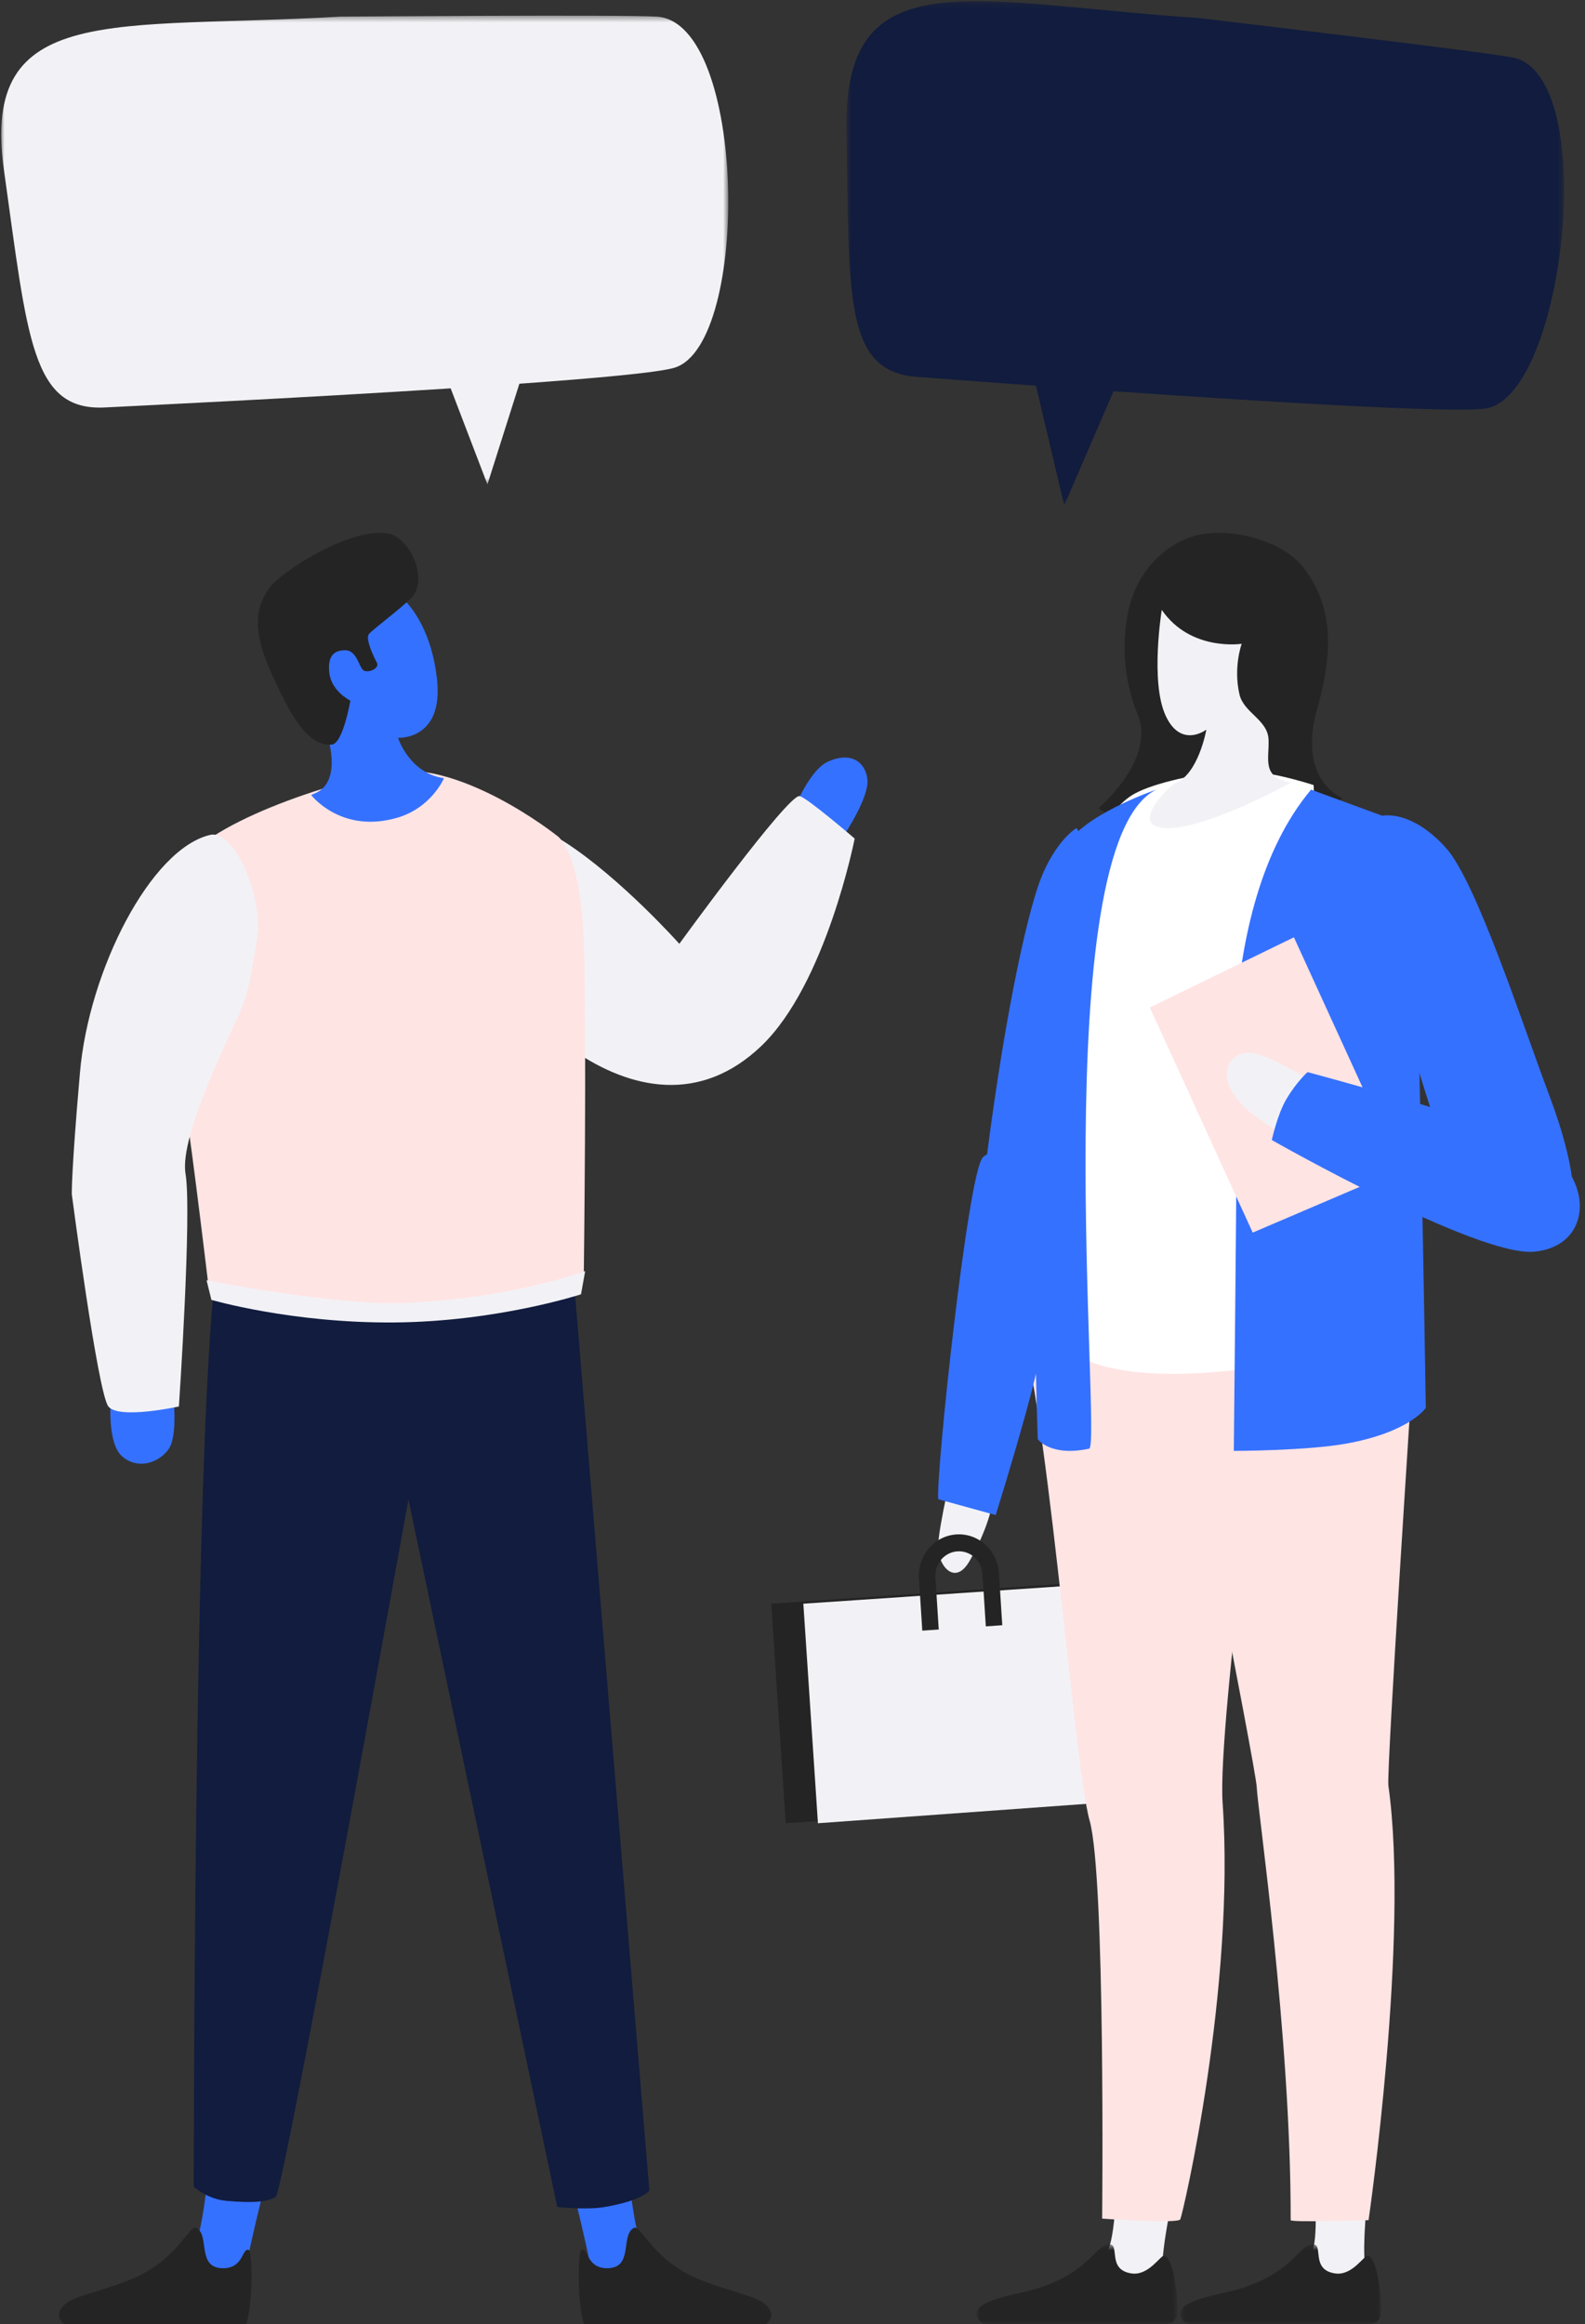 <?xml version="1.0" encoding="UTF-8"?>
<svg width="247px" height="362px" viewBox="0 0 247 362" version="1.1" xmlns="http://www.w3.org/2000/svg" xmlns:xlink="http://www.w3.org/1999/xlink">
    <rect x="0" y="0" width="247" height="362" fill="#333333" stroke="none"/>
    <title>Group 79</title>
    <defs>
        <polygon id="path-1" points="0 0.443 113.298 0.443 113.298 73.46 0 73.46"></polygon>
        <polygon id="path-3" points="0.028 0.592 31.274 0.592 31.274 13 0.028 13"></polygon>
        <polygon id="path-5" points="0.757 0.592 32.003 0.592 32.003 13 0.757 13"></polygon>
        <polygon id="path-7" points="0.727 0.189 112.548 0.189 112.548 78.714 0.727 78.714"></polygon>
    </defs>
    <g id="Page-1" stroke="none" stroke-width="1" fill="none" fill-rule="evenodd">
        <g id="Event-Page---Europe-Summer-2021" transform="translate(-923, -4020)">
            <g id="Group-79" transform="translate(923, 4020)">
                <path d="M123.19,127.362 L131.581,130 C131.581,130 135.453,124.236 135.176,121.421 C134.928,118.908 132.797,116.924 129.002,118.65 C125.828,120.093 123.19,127.362 123.19,127.362" id="Fill-1" fill="#3571FF"></path>
                <path d="M72.527,143.031 C70.406,135.313 78.626,125.081 88.121,131.232 C96.819,136.867 105.864,147.016 105.864,147.016 C105.864,147.016 122.822,123.658 124.611,124.004 C125.735,124.222 133.19,130.623 133.19,130.623 C133.19,130.623 128.741,153.266 118.657,162.914 C99.472,181.267 75.326,153.221 72.527,143.031" id="Fill-3" fill="#F2F2F6"></path>
                <path d="M87.191,334.691 C87.078,334.443 97.421,330 97.421,330 C97.421,330 97.9,348.148 101.19,352.593 L92.456,355 C92.456,355 89.321,339.361 87.191,334.691" id="Fill-5" fill="#3571FF"></path>
                <path d="M56.19,198.138 C57.847,198.138 88.98,194 88.98,194 L101.19,341.221 C101.19,341.221 100.183,342.754 94.293,343.77 C91.3,344.287 86.839,343.77 86.839,343.77 L56.19,198.138 Z" id="Fill-7" fill="#111C3E"></path>
                <path d="M90.992,362 L119.363,362 C119.363,362 120.691,361.151 119.981,359.83 C118.79,357.617 114.935,357.445 109.103,355.113 C101.649,352.131 99.893,346.37 98.732,347.056 C96.651,348.287 98.779,353.315 94.597,353.315 C91.29,353.315 91.671,349.893 90.56,350.521 C90.107,350.777 89.891,358.431 90.992,362" id="Fill-9" fill="#242424"></path>
                <path d="M43.189,334.691 C43.302,334.443 32.959,330 32.959,330 C32.959,330 32.48,348.148 29.19,352.593 L37.924,355 C37.924,355 41.059,339.361 43.189,334.691" id="Fill-11" fill="#3571FF"></path>
                <path d="M38.388,362 L10.017,362 C10.017,362 8.689,361.151 9.399,359.83 C10.59,357.617 14.446,357.445 20.277,355.113 C27.731,352.131 29.487,346.37 30.649,347.056 C32.729,348.287 30.601,353.315 34.783,353.315 C38.09,353.315 37.709,349.893 38.821,350.521 C39.273,350.777 39.489,358.431 38.388,362" id="Fill-13" fill="#242424"></path>
                <path d="M34.848,193.479 C37.475,191.293 63.62,197.3 63.62,197.3 C63.62,197.3 64.026,202.873 64.173,212.858 C64.249,217.957 64.042,231.416 64.042,231.416 C56.318,274.031 43.955,341.497 42.978,342.177 C41.757,343.024 39.324,343.175 35.305,342.823 C32.302,342.559 30.19,340.63 30.19,340.63 C30.19,340.63 30.23,197.32 34.848,193.479" id="Fill-15" fill="#111C3E"></path>
                <path d="M32.398,199.563 C32.398,199.563 48.595,204.793 63.879,203.897 C83.747,202.73 90.98,198.199 90.98,198.199 C90.98,198.199 91.452,161.455 90.98,146.872 C90.507,132.289 86.801,130.179 86.801,130.179 C86.801,130.179 71.335,117.796 59.69,120.346 C48.045,122.895 29.123,129.423 26.939,137.031 C24.821,144.416 27.812,169.212 28.358,169.734 C28.903,170.256 32.398,199.563 32.398,199.563" id="Fill-17" fill="#FFE4E4"></path>
                <path d="M46.438,105.126 C46.438,105.126 44.74,94.768 50.235,91.506 C57.665,87.098 66.559,92.529 68.089,105.676 C69.215,115.356 62.025,114.924 62.025,114.924 C62.025,114.924 63.788,120.463 69.19,121.215 C69.19,121.215 67.23,125.874 61.803,127.408 C53.364,129.793 48.815,124.225 48.525,123.881 C48.292,123.603 52.067,123.578 51.659,117.904 C51.251,112.23 46.438,105.126 46.438,105.126" id="Fill-19" fill="#3571FF"></path>
                <path d="M41.978,91.606 C40.331,93.871 38.952,97.201 41.984,104.14 C45.572,112.353 48.191,116.196 51.677,115.992 C53.444,115.889 54.601,109.134 54.601,109.134 C54.601,109.134 51.635,107.697 51.317,104.791 C50.999,101.884 52.309,101.326 53.743,101.285 C55.635,101.232 55.937,103.99 56.669,104.438 C57.401,104.887 59.212,104.088 58.738,103.234 C58.266,102.38 56.888,99.513 57.49,98.768 C58.092,98.025 62.791,94.563 64.221,92.988 C66.728,90.228 63.962,83.816 60.56,83.126 C54.979,81.995 44.049,88.759 41.978,91.606" id="Fill-21" fill="#242424"></path>
                <path d="M32.19,199.418 C32.19,199.418 51.776,203.342 62.722,202.964 C79.327,202.389 91.19,198 91.19,198 L90.541,201.611 C90.541,201.611 77.514,205.869 61.456,205.997 C45.397,206.124 32.943,202.475 32.943,202.475 L32.19,199.418 Z" id="Fill-23" fill="#F2F2F6"></path>
                <path d="M17.295,217.331 L26.961,217 C26.961,217 27.787,223.541 26.3,225.694 C24.813,227.847 21.508,229.006 19.029,226.853 C16.551,224.7 17.295,217.331 17.295,217.331" id="Fill-25" fill="#3571FF"></path>
                <path d="M32.772,130.048 C23.517,132.178 13.851,151.081 12.459,167.081 C11.067,183.081 11.193,186.05 11.193,186.05 C11.193,186.05 15.244,217.017 16.889,219.082 C18.534,221.147 27.88,219.082 27.88,219.082 C27.88,219.082 29.924,188.889 28.911,182.824 C27.899,176.759 36.298,160.332 37.392,157.662 C38.587,154.742 39.037,152.887 40.049,146.178 C41.062,139.468 36.417,129.21 32.772,130.048" id="Fill-27" fill="#F2F2F6"></path>
                <g id="Group-31" transform="translate(0.19, 2)">
                    <mask id="mask-2" fill="white">
                        <use xlink:href="#path-1"></use>
                    </mask>
                    <g id="Clip-30"></g>
                    <path d="M102.164,0.592 C96.772,0.257 52.839,0.592 52.839,0.592 C17.688,2.647 -3.27,-1.875 0.418,24.437 C4.107,50.75 4.727,62.062 16.181,61.467 C19.037,61.318 46.356,60.013 70.041,58.494 L75.77,73.46 L80.749,57.771 C92.881,56.906 102.547,56.018 104.943,55.272 C116.775,51.59 116.209,1.462 102.164,0.592" id="Fill-29" fill="#F2F2F6" mask="url(#mask-2)"></path>
                </g>
                <path d="M167.725,129 C167.725,129 164.516,130.919 162.182,136.902 C159.907,142.736 156.126,160.346 153.232,184.556 C152.514,190.554 161.292,187.494 162.564,184.556 C163.837,181.619 172.604,133.678 167.725,129" id="Fill-32" fill="#3571FF"></path>
                <polygon id="Fill-34" fill="#242424" points="178.19 280.194 122.439 284 120.19 249.805 175.941 246"></polygon>
                <polygon id="Fill-36" fill="#F2F2F6" points="188.19 279.618 127.464 284 125.19 249.805 181.56 246"></polygon>
                <path d="M183.19,340.363 L174.017,339 C173.723,351.134 172.19,351.084 172.19,351.084 L172.297,353.92 L181.244,356 C180.778,353.283 181.414,348.029 183.19,340.363" id="Fill-38" fill="#F2F2F6"></path>
                <g id="Group-42" transform="translate(152.19, 349)">
                    <mask id="mask-4" fill="white">
                        <use xlink:href="#path-3"></use>
                    </mask>
                    <g id="Clip-41"></g>
                    <path d="M1.647,13 L29.598,13 C30.47,13 31.189,12.331 31.246,11.469 C31.428,8.754 30.704,2.803 29.276,2.352 C28.711,2.174 26.877,5.515 24.16,5.129 C20.265,4.579 22.397,0.575 20.694,0.592 C18.279,0.617 17.421,5.888 6.684,8.176 C0.601,9.473 0.03,10.604 0.028,11.392 C0.025,12.279 0.751,13 1.647,13" id="Fill-40" fill="#242424" mask="url(#mask-4)"></path>
                </g>
                <path d="M213.19,341.468 L204.89,341 C205.471,350.996 204.19,351.072 204.19,351.072 L204.548,353.801 L213.028,355 C212.402,352.621 212.444,348.08 213.19,341.468" id="Fill-43" fill="#F2F2F6"></path>
                <g id="Group-47" transform="translate(183.19, 349)">
                    <mask id="mask-6" fill="white">
                        <use xlink:href="#path-5"></use>
                    </mask>
                    <g id="Clip-46"></g>
                    <path d="M2.376,13 L30.327,13 C31.199,13 31.917,12.331 31.975,11.469 C32.157,8.754 31.434,2.803 30.005,2.352 C29.441,2.174 27.606,5.515 24.889,5.129 C20.993,4.579 23.126,0.575 21.423,0.592 C19.009,0.617 18.15,5.888 7.413,8.176 C1.331,9.473 0.76,10.604 0.757,11.392 C0.754,12.279 1.48,13 2.376,13" id="Fill-45" fill="#242424" mask="url(#mask-6)"></path>
                </g>
                <path d="M193.466,132.5 C202.311,129.771 209.19,124.351 209.19,124.351 C208.093,123.821 202.36,120.681 205.26,110.449 C207.799,101.483 207.762,94.469 203.176,88.465 C199.883,84.155 191.818,82.142 186.685,83.343 C181.554,84.543 176.777,89.25 175.667,96.04 C175.265,98.499 174.465,104.336 177.305,111.322 C180.144,118.308 171.19,125.898 171.19,125.898 C171.19,125.898 184.621,135.229 193.466,132.5" id="Fill-48" fill="#242424"></path>
                <path d="M158.19,204 L198.19,207.263 C198.19,207.263 189.675,268.46 190.527,280.822 C192.516,309.695 184.372,344.695 183.938,345.692 C183.612,346.441 171.753,345.588 171.753,345.588 C171.753,345.588 172.29,292.3 169.795,283.562 C167.329,274.931 162.904,214.113 158.19,204" id="Fill-50" fill="#FFE4E4"></path>
                <path d="M182.19,207 C182.19,207 195.774,275.701 195.846,278.388 C195.927,281.421 201.19,317.007 201.133,345.825 C201.133,346.218 213.27,345.825 213.27,345.825 C213.27,345.825 219.692,301.753 216.362,278.157 C216.042,275.879 220.19,212.831 220.19,212.831 L182.19,207 Z" id="Fill-52" fill="#FFE4E4"></path>
                <path d="M166.851,210.293 C166.851,210.293 173.235,218.136 207.19,211.006 L204.717,122.297 C204.717,122.297 196.303,119.444 190.818,120.097 C185.334,120.751 178.925,122.215 176.288,123.94 C159.333,135.037 166.851,210.293 166.851,210.293" id="Fill-54" fill="#FFFFFF"></path>
                <path d="M204.313,123 L219.79,128.675 C220.956,137.921 222.19,219.3 222.19,219.3 C222.19,219.3 219.731,223.066 209.848,224.858 C203.573,225.994 192.273,226 192.273,226 C192.273,226 192.681,185.476 192.681,181.771 C192.681,178.067 188.54,141.804 204.313,123" id="Fill-56" fill="#3571FF"></path>
                <path d="M181.046,95 C181.046,95 179.203,106.215 181.657,111.496 C184.061,116.67 187.994,113.652 187.994,113.652 C187.994,113.652 186.765,120.645 183.105,122.008 C182.427,122.261 176.05,128.356 181.154,128.954 C187.232,129.666 201.19,121.905 201.19,121.905 C196.576,121.068 197.799,118.359 197.689,115.233 C197.581,112.108 193.826,111.05 193.155,108.173 C192.164,103.919 193.501,100.282 193.501,100.282 C193.501,100.282 185.525,101.522 181.046,95" id="Fill-58" fill="#F2F2F6"></path>
                <polygon id="Fill-60" fill="#FFE4E4" points="179.19 156.931 201.638 146 218.19 182.18 195.217 192"></polygon>
                <path d="M206.19,169.496 C206.19,169.496 199.512,165.259 196.056,164.215 C192.49,163.137 189.492,166.255 192.296,170.507 C195,174.608 202.588,178 202.588,178 L206.19,169.496 Z" id="Fill-62" fill="#F2F2F6"></path>
                <path d="M214.565,127.244 C216.472,126.612 220.638,126.881 225.35,132.099 C230.061,137.317 237.297,159.637 241.443,170.648 C245.534,181.516 246.459,189.629 243.302,191.961 C239.907,194.469 232.003,192.671 227.071,183.99 C224.759,179.921 208.415,129.282 214.565,127.244" id="Fill-64" fill="#3571FF"></path>
                <path d="M203.762,167 C203.762,167 202.056,168.5 200.438,171.254 C199.069,173.581 198.19,177.58 198.19,177.58 C198.19,177.58 230.193,195.776 239.06,194.974 C247.802,194.184 248.55,184.37 241.058,179.011 C236.519,175.765 203.762,167 203.762,167" id="Fill-66" fill="#3571FF"></path>
                <path d="M148.541,228.264 C148.541,228.264 146.261,237.744 146.191,240.886 C146.128,243.74 148.784,247.252 151.136,243.081 C154.095,237.833 154.969,233.916 155.185,230.404 C155.402,226.892 148.541,228.264 148.541,228.264" id="Fill-68" fill="#F2F2F6"></path>
                <path d="M146.205,233.53 L155.166,236 C155.166,236 160.943,217.528 162.018,211.248 C162.848,206.404 163.996,183.4 162.362,180.776 C160.727,178.152 154.258,178.797 153.08,180.386 C150.783,183.484 145.882,229.055 146.205,233.53" id="Fill-70" fill="#3571FF"></path>
                <path d="M180.19,123 C180.19,123 170.513,126.292 166.923,130.623 C158.748,140.481 161.715,224.167 161.715,224.167 C161.715,224.167 163.664,226.957 169.734,225.653 C171.734,225.222 162.775,131.474 180.19,123" id="Fill-72" fill="#3571FF"></path>
                <path d="M143.725,254 L143.204,245.843 C142.978,242.309 145.591,239.245 149.027,239.014 C152.452,238.782 155.444,241.468 155.669,245.002 L156.19,253.158 L153.625,253.332 L153.105,245.175 C152.972,243.095 151.221,241.514 149.195,241.651 C147.174,241.787 145.636,243.591 145.769,245.67 L146.29,253.827 L143.725,254 Z" id="Fill-74" fill="#242424"></path>
                <g id="Group-78" transform="translate(131.19, 0)">
                    <mask id="mask-8" fill="white">
                        <use xlink:href="#path-7"></use>
                    </mask>
                    <g id="Clip-77"></g>
                    <path d="M104.477,8.946 C99.177,7.944 55.61,2.812 55.61,2.812 C20.532,0.482 0.328,-6.615 0.733,19.975 C1.139,46.565 0.357,57.877 11.779,58.71 C13.175,58.812 20.433,59.37 30.251,60.08 L34.654,78.714 L42.343,60.937 C66.178,62.592 95.881,64.423 100.481,63.597 C112.658,61.411 118.284,11.557 104.477,8.946" id="Fill-76" fill="#111C3E" mask="url(#mask-8)"></path>
                </g>
            </g>
        </g>
    </g>
</svg>